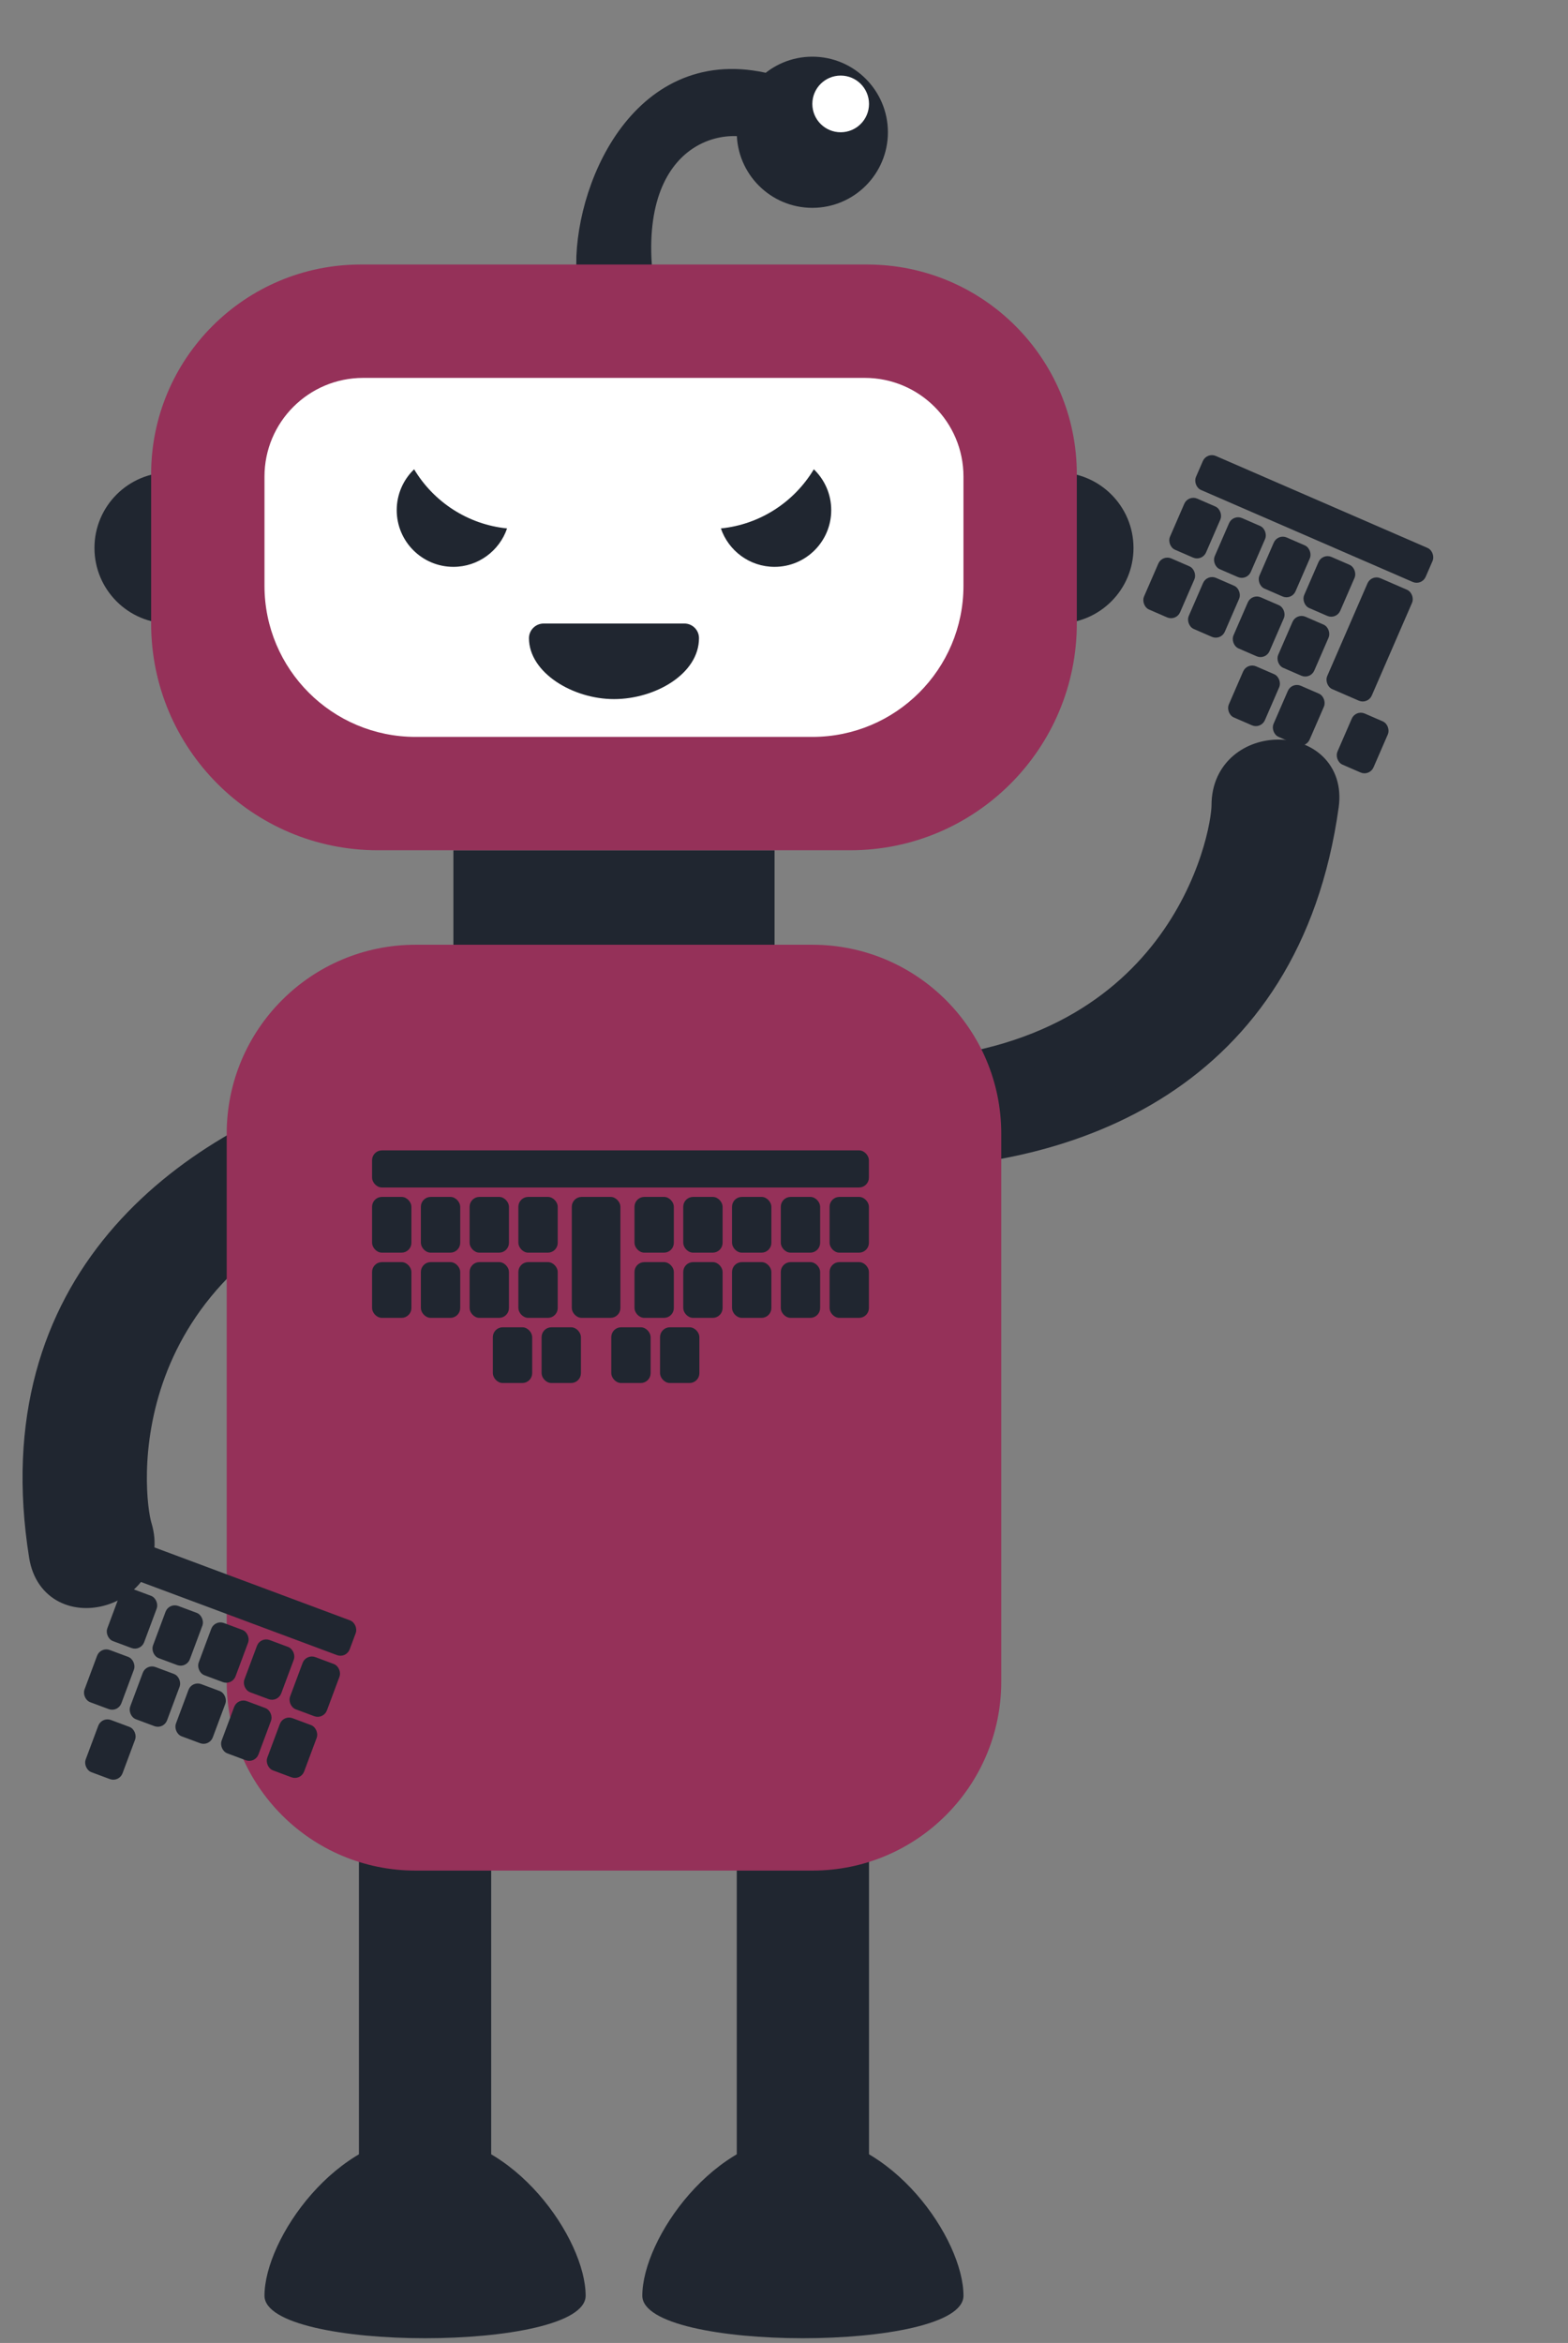 <svg fill="none" xmlns="http://www.w3.org/2000/svg" viewBox="0 0 83 124">
  <rect x="0" y="0" width="83" height="124" fill="#808080" stroke="none"/>
  <title id="mischievous-robot-title">Mischievous robot</title>
  <path d="M2.401 82.308C.11 67.96 9.877 60.794 19.025 58L20.194 61.825C5.334 66.756 6.668 79.161 7.183 80.847 8.199 84.174 2.95 85.743 2.401 82.308ZM70 42.609C68 57 56.565 61 47 61L47 57C62.652 56.626 65 44.372 65 42.609 65 39.13 70.479 39.163 70 42.609Z" fill="#202630" stroke="#202630" stroke-width="1.739"/>
  <path fill="#202630" d="M19 98H26V119H19zM39 98H46V119H39zM24 45H41V50H24z"/>
  <path d="M12 60C12 54.477 16.477 50 22 50H43C48.523 50 53 54.477 53 60V89C53 94.523 48.523 99 43 99H22C16.477 99 12 94.523 12 89V60Z" fill="#953159"/>
  <rect x="15.03" y="90.827" width="1.967" height="2.834" rx=".463" transform="rotate(20.454 15.03 90.827)" fill="#202630" stroke="#202630" stroke-width=".116"/>
  <rect x="16.236" y="87.594" width="1.967" height="2.834" rx=".463" transform="rotate(20.454 16.236 87.594)" fill="#202630" stroke="#202630" stroke-width=".116"/>
  <rect x="12.612" y="89.925" width="1.967" height="2.834" rx=".463" transform="rotate(20.454 12.612 89.925)" fill="#202630" stroke="#202630" stroke-width=".116"/>
  <rect x="13.818" y="86.691" width="1.967" height="2.834" rx=".463" transform="rotate(20.454 13.818 86.691)" fill="#202630" stroke="#202630" stroke-width=".116"/>
  <rect x="10.194" y="89.023" width="1.967" height="2.834" rx=".463" transform="rotate(20.454 10.194 89.023)" fill="#202630" stroke="#202630" stroke-width=".116"/>
  <rect x="11.399" y="85.79" width="1.967" height="2.834" rx=".463" transform="rotate(20.454 11.399 85.79)" fill="#202630" stroke="#202630" stroke-width=".116"/>
  <rect x="7.774" y="88.12" width="1.967" height="2.834" rx=".463" transform="rotate(20.454 7.774 88.12)" fill="#202630" stroke="#202630" stroke-width=".116"/>
  <rect x="8.98" y="84.887" width="1.967" height="2.834" rx=".463" transform="rotate(20.454 8.98 84.887)" fill="#202630" stroke="#202630" stroke-width=".116"/>
  <rect x="5.355" y="87.218" width="1.967" height="2.834" rx=".463" transform="rotate(20.454 5.355 87.218)" fill="#202630" stroke="#202630" stroke-width=".116"/>
  <rect x="6.561" y="83.985" width="1.967" height="2.834" rx=".463" transform="rotate(20.454 6.561 83.985)" fill="#202630" stroke="#202630" stroke-width=".116"/>
  <rect x="5.417" y="90.922" width="1.967" height="2.834" rx=".463" transform="rotate(20.454 5.417 90.922)" fill="#202630" stroke="#202630" stroke-width=".116"/>
  <rect x="7.406" y="81.671" width="12.309" height="1.848" rx=".463" transform="rotate(20.454 7.406 81.671)" fill="#202630" stroke="#202630" stroke-width=".116"/>
  <rect x="71.792" y="37.632" width="1.967" height="2.834" rx=".463" transform="rotate(23.477 71.792 37.632)" fill="#202630" stroke="#202630" stroke-width=".116"/>
  <rect x="72.624" y="30.471" width="2.458" height="6.284" rx=".463" transform="rotate(23.477 72.624 30.471)" fill="#202630" stroke="#202630" stroke-width=".116"/>
  <rect x="68.409" y="36.163" width="1.967" height="2.834" rx=".463" transform="rotate(23.477 68.409 36.163)" fill="#202630" stroke="#202630" stroke-width=".116"/>
  <rect x="66.042" y="35.135" width="1.967" height="2.834" rx=".463" transform="rotate(23.477 66.042 35.135)" fill="#202630" stroke="#202630" stroke-width=".116"/>
  <rect x="68.656" y="32.51" width="1.967" height="2.834" rx=".463" transform="rotate(23.477 68.656 32.51)" fill="#202630" stroke="#202630" stroke-width=".116"/>
  <rect x="70.031" y="29.345" width="1.967" height="2.834" rx=".463" transform="rotate(23.477 70.031 29.345)" fill="#202630" stroke="#202630" stroke-width=".116"/>
  <rect x="66.288" y="31.481" width="1.967" height="2.834" rx=".463" transform="rotate(23.477 66.288 31.481)" fill="#202630" stroke="#202630" stroke-width=".116"/>
  <rect x="67.663" y="28.316" width="1.967" height="2.834" rx=".463" transform="rotate(23.477 67.663 28.316)" fill="#202630" stroke="#202630" stroke-width=".116"/>
  <rect x="63.921" y="30.453" width="1.967" height="2.834" rx=".463" transform="rotate(23.477 63.921 30.453)" fill="#202630" stroke="#202630" stroke-width=".116"/>
  <rect x="65.296" y="27.288" width="1.967" height="2.834" rx=".463" transform="rotate(23.477 65.296 27.288)" fill="#202630" stroke="#202630" stroke-width=".116"/>
  <rect x="61.553" y="29.424" width="1.967" height="2.834" rx=".463" transform="rotate(23.477 61.553 29.424)" fill="#202630" stroke="#202630" stroke-width=".116"/>
  <rect x="62.927" y="26.259" width="1.967" height="2.834" rx=".463" transform="rotate(23.477 62.927 26.259)" fill="#202630" stroke="#202630" stroke-width=".116"/>
  <rect x="63.909" y="24" width="13.143" height="1.848" rx=".463" transform="rotate(23.477 63.909 24)" fill="#202630" stroke="#202630" stroke-width=".116"/>
  <path d="M41 4.487C34.224 2.534 31 9.518 31 14H34C33.528 6.745 38.849 5.789 41 7.331V4.487Z" fill="#202630" stroke="#202630"/>
  <circle cx="43" cy="7" r="4" fill="#202630"/>
  <circle cx="44.5" cy="5.5" r="1.5" fill="#fff"/>
  <path d="M22.5 113C17.806 113 14 118.5 14 121.5 14 124.5 31 124.5 31 121.5 31 118.5 27.194 113 22.5 113ZM42.5 113C37.806 113 34 118.5 34 121.5 34 124.5 51 124.5 51 121.5 51 118.5 47.194 113 42.5 113ZM56 33C58.209 33 60 31.209 60 29 60 26.791 58.209 25 56 25V33ZM5 29C5 31.209 6.791 33 9 33V25C6.791 25 5 26.791 5 29Z" fill="#202630"/>
  <path d="M8 25.095C8 18.968 12.968 14 19.095 14H45.905C52.032 14 57 18.968 57 25.095V25.095V33C57 39.627 51.627 45 45 45H20C13.373 45 8 39.627 8 33V25.095V25.095Z" fill="#953159"/>
  <path d="M14 25.224C14 22.339 16.339 20 19.224 20H45.776C48.661 20 51 22.339 51 25.224V25.224V31C51 35.418 47.418 39 43 39H22C17.582 39 14 35.418 14 31V25.224V25.224Z" fill="#fff"/>
  <path d="M36.228 33L28.779 33C28.349 33 27.999 33.349 28 33.779C28.005 35.601 30.32 37 32.5 37C34.681 37 37 35.666 37 33.772C37 33.346 36.654 33 36.228 33Z" fill="#202630"/>
  <path fill-rule="evenodd" clip-rule="evenodd" d="M21.921 24.837C21.353 25.383 21 26.15 21 27 21 28.657 22.343 30 24 30 25.319 30 26.438 29.149 26.841 27.967 24.749 27.756 22.95 26.554 21.921 24.837ZM38.159 27.967C38.562 29.149 39.681 30 41 30 42.657 30 44 28.657 44 27 44 26.15 43.647 25.383 43.079 24.837 42.05 26.554 40.251 27.756 38.159 27.967Z" fill="#202630"/>
  <rect x="43.97" y="66.855" width="1.967" height="2.834" rx=".463" fill="#202630" stroke="#202630" stroke-width=".116"/>
  <rect x="43.97" y="63.404" width="1.967" height="2.834" rx=".463" fill="#202630" stroke="#202630" stroke-width=".116"/>
  <rect x="41.388" y="66.855" width="1.967" height="2.834" rx=".463" fill="#202630" stroke="#202630" stroke-width=".116"/>
  <rect x="41.388" y="63.404" width="1.967" height="2.834" rx=".463" fill="#202630" stroke="#202630" stroke-width=".116"/>
  <rect x="38.807" y="66.855" width="1.967" height="2.834" rx=".463" fill="#202630" stroke="#202630" stroke-width=".116"/>
  <rect x="38.807" y="63.404" width="1.967" height="2.834" rx=".463" fill="#202630" stroke="#202630" stroke-width=".116"/>
  <rect x="36.225" y="66.855" width="1.967" height="2.834" rx=".463" fill="#202630" stroke="#202630" stroke-width=".116"/>
  <rect x="36.225" y="63.404" width="1.967" height="2.834" rx=".463" fill="#202630" stroke="#202630" stroke-width=".116"/>
  <rect x="33.644" y="66.855" width="1.967" height="2.834" rx=".463" fill="#202630" stroke="#202630" stroke-width=".116"/>
  <rect x="33.644" y="63.404" width="1.967" height="2.834" rx=".463" fill="#202630" stroke="#202630" stroke-width=".116"/>
  <rect x="34.996" y="70.304" width="1.967" height="2.834" rx=".463" fill="#202630" stroke="#202630" stroke-width=".116"/>
  <rect x="32.415" y="70.304" width="1.967" height="2.834" rx=".463" fill="#202630" stroke="#202630" stroke-width=".116"/>
  <rect x="30.325" y="63.404" width="2.458" height="6.284" rx=".463" fill="#202630" stroke="#202630" stroke-width=".116"/>
  <rect x="28.726" y="70.304" width="1.967" height="2.834" rx=".463" fill="#202630" stroke="#202630" stroke-width=".116"/>
  <rect x="26.146" y="70.304" width="1.967" height="2.834" rx=".463" fill="#202630" stroke="#202630" stroke-width=".116"/>
  <rect x="27.498" y="66.855" width="1.967" height="2.834" rx=".463" fill="#202630" stroke="#202630" stroke-width=".116"/>
  <rect x="27.498" y="63.404" width="1.967" height="2.834" rx=".463" fill="#202630" stroke="#202630" stroke-width=".116"/>
  <rect x="24.916" y="66.855" width="1.967" height="2.834" rx=".463" fill="#202630" stroke="#202630" stroke-width=".116"/>
  <rect x="24.916" y="63.404" width="1.967" height="2.834" rx=".463" fill="#202630" stroke="#202630" stroke-width=".116"/>
  <rect x="22.336" y="66.855" width="1.967" height="2.834" rx=".463" fill="#202630" stroke="#202630" stroke-width=".116"/>
  <rect x="22.336" y="63.404" width="1.967" height="2.834" rx=".463" fill="#202630" stroke="#202630" stroke-width=".116"/>
  <rect x="19.753" y="66.855" width="1.967" height="2.834" rx=".463" fill="#202630" stroke="#202630" stroke-width=".116"/>
  <rect x="19.753" y="63.404" width="1.967" height="2.834" rx=".463" fill="#202630" stroke="#202630" stroke-width=".116"/>
  <rect x="19.753" y="60.941" width="26.183" height="1.848" rx=".463" fill="#202630" stroke="#202630" stroke-width=".116"/>
</svg>
